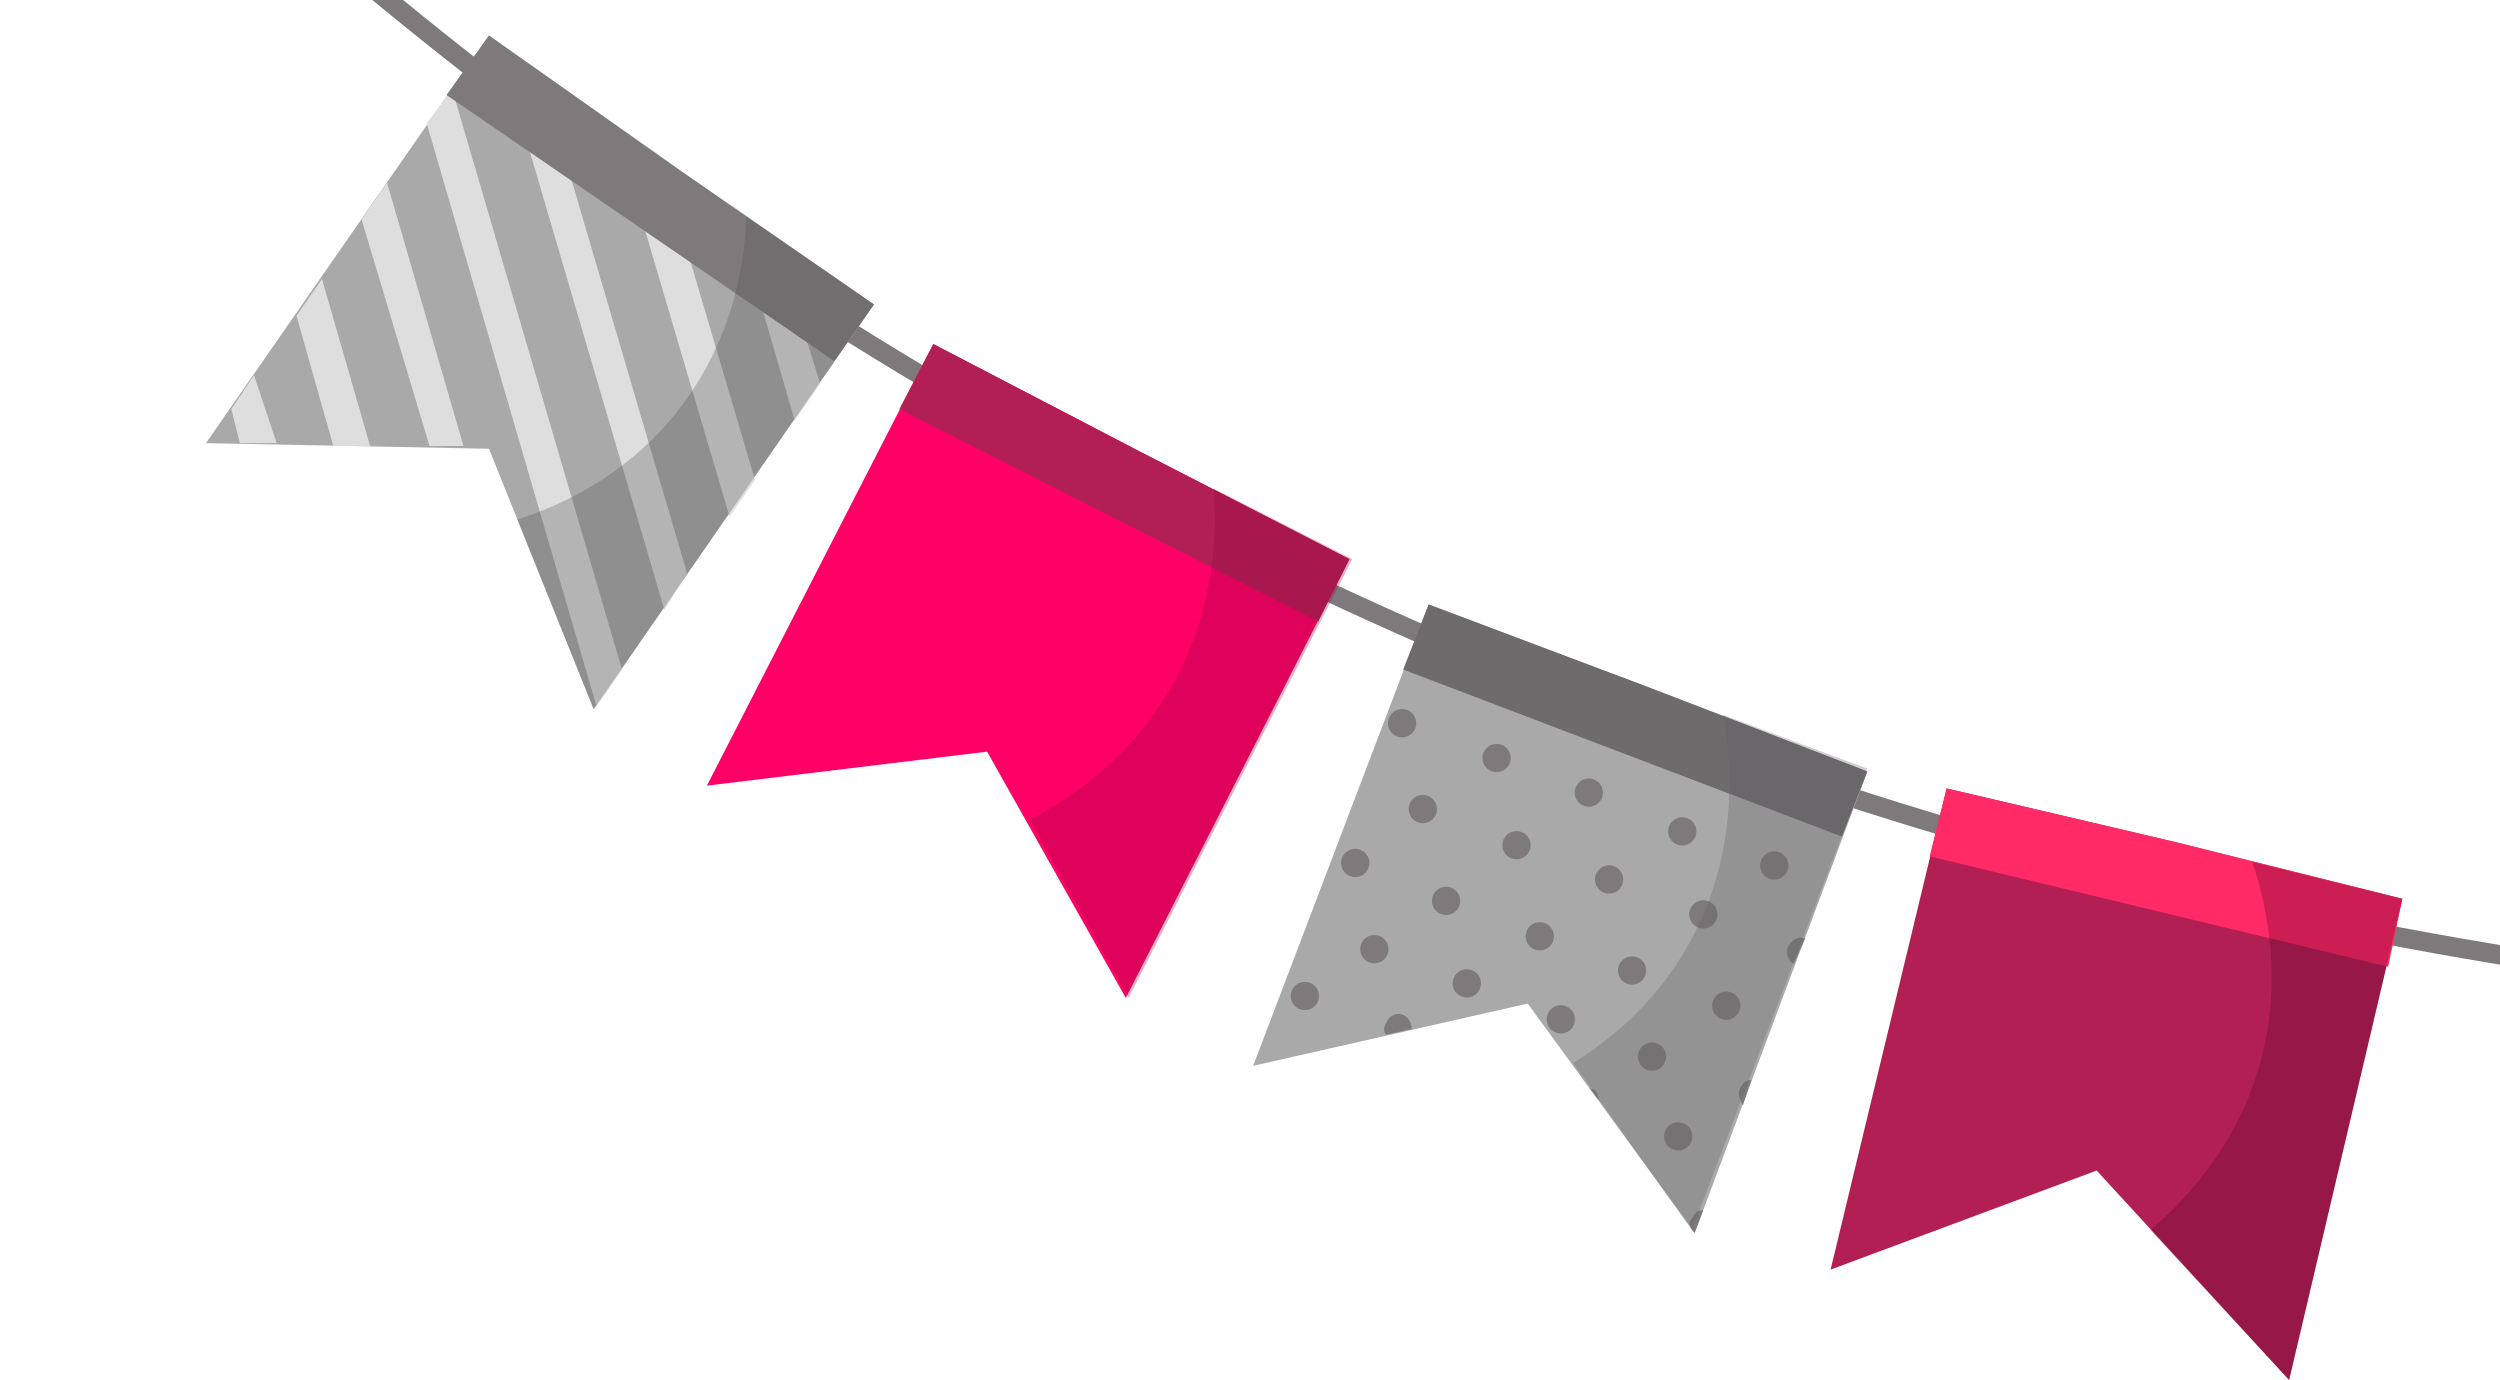 <svg width="125" height="69" viewBox="0 0 125 69" fill="none" xmlns="http://www.w3.org/2000/svg">
<path d="M160.732 51.168C100.728 51.168 41.713 26.261 0.106 -17.186C-0.035 -17.328 -0.035 -17.752 0.106 -17.894C0.248 -18.035 0.672 -18.035 0.814 -17.894C46.242 29.657 112.615 54.848 178.139 49.47C178.422 49.47 178.706 49.612 178.706 49.895C178.706 50.178 178.564 50.461 178.281 50.461C172.337 51.027 166.535 51.168 160.732 51.168Z" fill="#7E7A7C"/>
<path d="M82.33 34.327L93.368 38.573L84.736 61.641L76.386 50.178L62.658 53.291L71.433 30.223L82.33 34.327Z" fill="#A9A9A9"/>
<path d="M85.827 45.97C85.966 45.605 85.783 45.196 85.417 45.057C85.052 44.919 84.643 45.102 84.504 45.467C84.366 45.833 84.549 46.241 84.914 46.38C85.28 46.519 85.688 46.336 85.827 45.97Z" fill="#7E7A7C"/>
<path d="M83.261 53.082C83.4 52.716 83.216 52.308 82.85 52.169C82.485 52.031 82.076 52.214 81.938 52.58C81.799 52.945 81.983 53.354 82.349 53.492C82.714 53.631 83.122 53.447 83.261 53.082Z" fill="#7E7A7C"/>
<path d="M86.974 50.534C87.112 50.169 86.929 49.76 86.563 49.621C86.198 49.483 85.789 49.667 85.651 50.032C85.512 50.397 85.696 50.806 86.061 50.945C86.426 51.083 86.835 50.9 86.974 50.534Z" fill="#7E7A7C"/>
<path d="M89.689 48.196C89.406 48.055 89.264 47.63 89.406 47.347C89.547 47.064 89.831 46.781 90.255 46.923L89.689 48.196Z" fill="#7E7A7C"/>
<path d="M89.376 43.524C89.515 43.159 89.331 42.75 88.966 42.612C88.6 42.473 88.192 42.657 88.053 43.022C87.914 43.388 88.098 43.796 88.463 43.935C88.829 44.074 89.237 43.89 89.376 43.524Z" fill="#7E7A7C"/>
<path d="M84.574 57.069C84.712 56.703 84.527 56.295 84.162 56.157C83.796 56.019 83.388 56.203 83.25 56.569C83.112 56.935 83.296 57.343 83.662 57.481C84.028 57.619 84.436 57.434 84.574 57.069Z" fill="#7E7A7C"/>
<path d="M82.264 48.776C82.403 48.411 82.219 48.002 81.853 47.864C81.488 47.725 81.079 47.909 80.941 48.274C80.802 48.64 80.986 49.048 81.351 49.187C81.717 49.325 82.125 49.142 82.264 48.776Z" fill="#7E7A7C"/>
<path d="M81.118 44.223C81.256 43.857 81.072 43.449 80.706 43.311C80.341 43.173 79.933 43.358 79.794 43.723C79.656 44.089 79.841 44.497 80.206 44.635C80.572 44.773 80.98 44.589 81.118 44.223Z" fill="#7E7A7C"/>
<path d="M77.65 47.066C77.789 46.701 77.604 46.293 77.239 46.154C76.873 46.016 76.465 46.2 76.327 46.566C76.189 46.931 76.373 47.34 76.738 47.478C77.104 47.616 77.512 47.432 77.65 47.066Z" fill="#7E7A7C"/>
<path d="M80.101 39.882C80.24 39.517 80.057 39.108 79.692 38.969C79.326 38.83 78.918 39.013 78.779 39.378C78.64 39.743 78.823 40.152 79.188 40.291C79.553 40.43 79.962 40.247 80.101 39.882Z" fill="#7E7A7C"/>
<path d="M78.704 51.218C78.843 50.853 78.659 50.444 78.294 50.306C77.928 50.167 77.52 50.351 77.381 50.717C77.243 51.082 77.427 51.49 77.792 51.629C78.157 51.768 78.566 51.584 78.704 51.218Z" fill="#7E7A7C"/>
<path d="M84.773 41.82C84.912 41.454 84.728 41.046 84.363 40.907C83.997 40.769 83.589 40.953 83.45 41.318C83.312 41.683 83.495 42.092 83.861 42.23C84.226 42.369 84.635 42.185 84.773 41.82Z" fill="#7E7A7C"/>
<path d="M76.486 42.51C76.624 42.145 76.44 41.736 76.074 41.598C75.709 41.46 75.3 41.644 75.162 42.01C75.024 42.375 75.208 42.784 75.574 42.922C75.939 43.06 76.348 42.876 76.486 42.51Z" fill="#7E7A7C"/>
<path d="M71.801 40.707C71.94 40.342 71.756 39.933 71.391 39.794C71.025 39.655 70.617 39.839 70.478 40.204C70.339 40.569 70.522 40.978 70.888 41.117C71.253 41.256 71.662 41.072 71.801 40.707Z" fill="#7E7A7C"/>
<path d="M65.907 50.05C66.044 49.684 65.86 49.276 65.494 49.138C65.128 49.001 64.72 49.185 64.582 49.551C64.445 49.917 64.629 50.325 64.995 50.463C65.361 50.6 65.769 50.416 65.907 50.05Z" fill="#7E7A7C"/>
<path d="M69.378 47.71C69.517 47.344 69.333 46.936 68.967 46.798C68.602 46.659 68.193 46.843 68.055 47.209C67.916 47.574 68.1 47.983 68.466 48.121C68.831 48.26 69.24 48.075 69.378 47.71Z" fill="#7E7A7C"/>
<path d="M69.31 51.734C69.169 51.593 69.169 51.31 69.31 51.168C69.452 50.744 69.876 50.602 70.159 50.744C70.442 50.885 70.584 51.168 70.584 51.451L69.31 51.734Z" fill="#7E7A7C"/>
<path d="M87 54.423C87.142 54.14 87.283 53.998 87.566 53.998L87.142 55.272C87 54.989 86.859 54.706 87 54.423Z" fill="#7E7A7C"/>
<path d="M68.424 43.4C68.563 43.034 68.379 42.626 68.014 42.486C67.649 42.347 67.24 42.531 67.101 42.896C66.962 43.261 67.145 43.67 67.511 43.809C67.876 43.948 68.285 43.765 68.424 43.4Z" fill="#7E7A7C"/>
<path d="M70.767 36.41C70.905 36.044 70.721 35.636 70.356 35.498C69.99 35.359 69.582 35.544 69.443 35.909C69.305 36.275 69.489 36.683 69.855 36.821C70.22 36.96 70.629 36.775 70.767 36.41Z" fill="#7E7A7C"/>
<path d="M75.491 38.152C75.63 37.787 75.446 37.378 75.081 37.239C74.715 37.101 74.307 37.284 74.168 37.65C74.029 38.015 74.213 38.424 74.578 38.562C74.944 38.701 75.352 38.517 75.491 38.152Z" fill="#7E7A7C"/>
<path d="M79.924 54.989L79.499 54.423C79.782 54.423 79.924 54.706 79.924 54.989Z" fill="#7E7A7C"/>
<path d="M84.594 60.933C84.736 60.65 84.877 60.508 85.16 60.508L84.736 61.641L84.594 61.499C84.453 61.216 84.453 61.075 84.594 60.933Z" fill="#7E7A7C"/>
<path d="M72.965 45.295C73.104 44.93 72.92 44.521 72.554 44.383C72.189 44.244 71.781 44.428 71.642 44.794C71.504 45.159 71.688 45.568 72.053 45.706C72.418 45.845 72.827 45.661 72.965 45.295Z" fill="#7E7A7C"/>
<path d="M74.002 49.422C74.141 49.057 73.958 48.648 73.593 48.509C73.228 48.37 72.819 48.553 72.68 48.918C72.541 49.284 72.724 49.692 73.089 49.831C73.454 49.971 73.863 49.787 74.002 49.422Z" fill="#7E7A7C"/>
<path d="M93.368 38.573L92.095 41.828L70.159 33.478L71.433 30.223L82.33 34.327L93.368 38.573Z" fill="#6E6B6D"/>
<path opacity="0.3" d="M86.151 35.743L93.368 38.431L84.594 61.499L78.65 53.15C84.877 49.329 87.424 42.677 86.151 35.743Z" fill="#626061"/>
<path d="M108.794 42.111L120.116 44.941L114.455 69L104.832 58.527L91.529 63.481L97.331 39.422L108.794 42.111Z" fill="#B21F54"/>
<path d="M120.116 44.941L119.408 48.338L96.482 42.819L97.331 39.422L108.794 42.111L120.116 44.941Z" fill="#FF2A66"/>
<path opacity="0.3" d="M112.615 43.101L120.116 44.941L114.455 69L107.521 61.499C113.181 56.687 114.88 49.894 112.615 43.101Z" fill="#570426"/>
<path d="M56.998 22.581L67.47 27.959L56.29 49.895L49.355 37.582L35.345 39.281L46.666 17.203L56.998 22.581Z" fill="#FF0066"/>
<path d="M67.47 27.959L65.913 31.072L44.968 20.458L46.666 17.203L56.997 22.581L67.47 27.959Z" fill="#B21F54"/>
<path opacity="0.3" d="M60.677 24.421L67.612 27.959L56.431 49.895L51.478 40.979C57.847 37.724 61.243 31.497 60.677 24.421Z" fill="#910740"/>
<path d="M34.071 8.57L43.695 15.222L29.684 35.459L24.448 22.439L10.296 22.157L24.448 1.777L34.071 8.57Z" fill="#A9A9A9"/>
<path d="M41.006 19.185L39.732 21.024L36.618 10.269L38.741 11.825L41.006 19.185Z" fill="#DEDEDE"/>
<path d="M24.872 2.06L26.995 3.617L34.354 28.666L33.222 30.506L24.872 2.06Z" fill="#DEDEDE"/>
<path d="M30.675 6.165L32.939 7.722L37.751 23.996L36.477 25.836L30.675 6.165Z" fill="#DEDEDE"/>
<path d="M18.079 10.976L19.353 9.137L23.174 22.298H21.476L18.079 10.976Z" fill="#DEDEDE"/>
<path d="M11.569 20.458L12.701 18.76L13.834 22.157H11.994L11.569 20.458Z" fill="#DEDEDE"/>
<path d="M21.334 6.165L22.608 4.466L31.099 33.478L29.826 35.318L21.334 6.165Z" fill="#DEDEDE"/>
<path d="M14.824 15.788L16.098 13.948L18.504 22.298H16.664L14.824 15.788Z" fill="#DEDEDE"/>
<path d="M43.694 15.222L41.713 18.052L22.325 4.749L24.448 1.777L34.071 8.57L43.694 15.222Z" fill="#7E7A7C"/>
<path opacity="0.3" d="M37.326 10.835L43.695 15.222L29.684 35.46L25.863 25.978C32.939 23.713 37.043 17.911 37.326 10.835Z" fill="#535353"/>
</svg>
